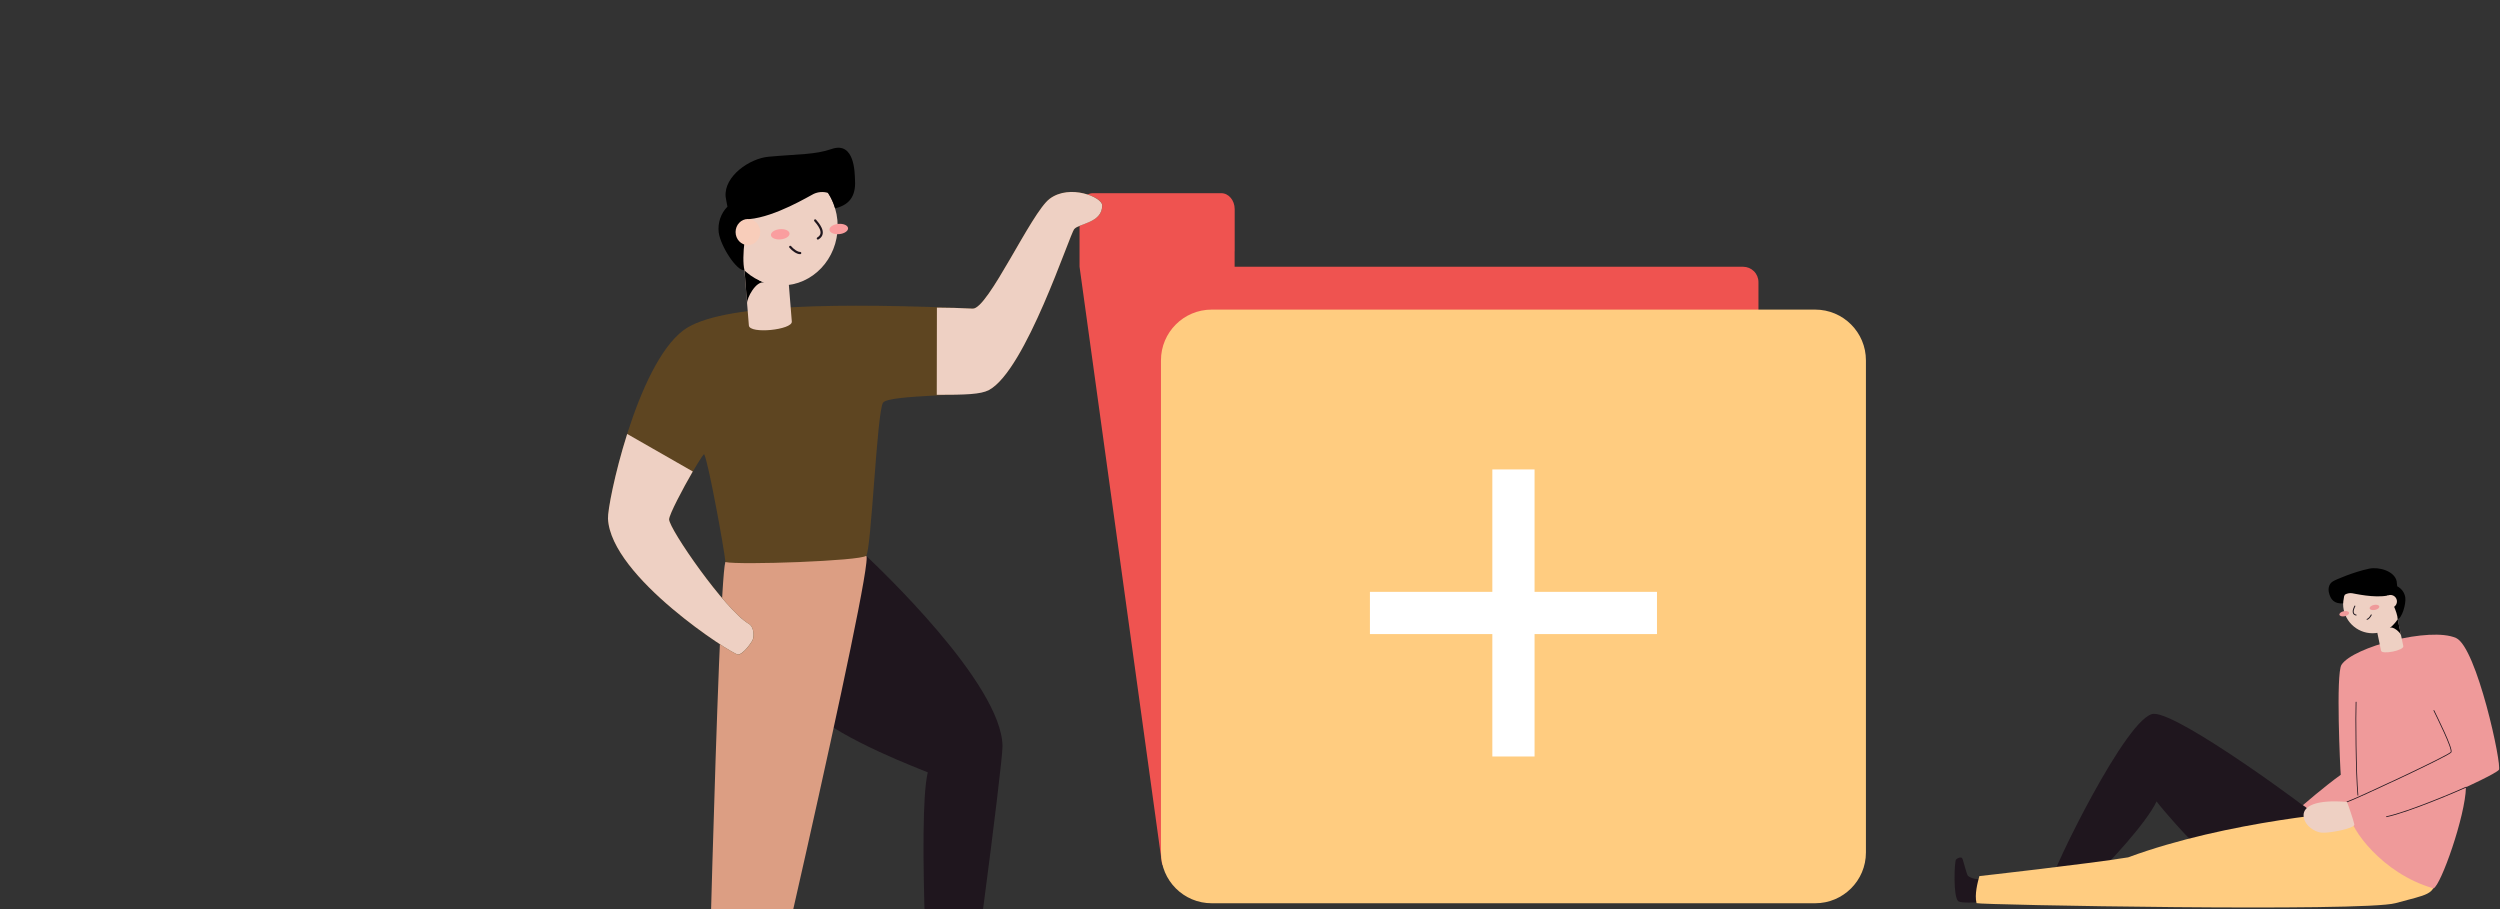 <svg width="440" height="160" viewBox="0 0 440 160" fill="none" xmlns="http://www.w3.org/2000/svg">
<rect x="0" y="0" width="440" height="160" fill="#333333" stroke="none"/>
<g clip-path="url(#clip0_8997_281159)">
<g clip-path="url(#clip1_8997_281159)">
<path d="M309.488 64.793V49.652C309.488 48.935 309.204 48.248 308.697 47.741C308.19 47.235 307.503 46.95 306.786 46.95H305.527H217.294V44.27C217.294 44.223 217.305 44.178 217.305 44.133V36.81C217.305 35.259 216.247 34 214.941 34H192.364C191.058 34 190 35.259 190 36.81V46.943L204.535 152.203H210.953L312.979 80.524L309.488 64.793Z" fill="#EF5350"/>
<path d="M319.475 54.49H213.258C208.327 54.49 204.33 58.488 204.33 63.419V150.044C204.33 154.975 208.327 158.973 213.258 158.973H319.475C324.406 158.973 328.403 154.975 328.403 150.044V63.419C328.403 58.488 324.406 54.49 319.475 54.49Z" fill="#FFCC80"/>
<path d="M266.367 82.621V133.142" stroke="white" stroke-width="7.431" stroke-miterlimit="10"/>
<path d="M241.107 107.881H291.628" stroke="white" stroke-width="7.431" stroke-miterlimit="10"/>
</g>
<g clip-path="url(#clip2_8997_281159)">
<path d="M348.62 158.787C348.122 158.799 345.157 159.021 344.649 158.607C343.726 157.859 343.975 151.579 344.26 151.277C344.544 150.975 345.155 150.778 345.339 151.04C345.524 151.302 346.087 153.783 346.336 154.109C346.586 154.436 347.832 154.875 348.501 154.678" fill="#1F161E"/>
<path d="M407.856 143.744C407.171 142.934 383.704 125.543 379.079 125.633C374.454 125.723 360.921 153.807 361.177 154.752C361.434 155.697 368.597 154.146 369.62 153.286C370.642 152.426 377.785 144.866 379.56 141.044C380.258 142.056 386.008 148.718 387.726 149.793C389.443 150.867 407.856 143.744 407.856 143.744Z" fill="#1F161E"/>
<path d="M347.871 158.954C348.26 159.263 416.016 160.51 421.616 158.954C427.216 157.398 428.695 157.553 428.617 154.286C428.54 151.02 417.647 142.695 416.248 142.695C414.104 142.695 392.044 144.441 374.548 150.896C367.567 152.038 348.369 154.192 348.369 154.192C348.055 155.334 347.492 157.438 347.871 158.954Z" fill="#FFCC80"/>
<path d="M432.263 112.286C435.915 113.905 440.408 134.816 439.797 135.501C439.186 136.187 434.008 138.545 434.008 138.545C433.908 143.637 429.595 155.824 428.301 156.355C419.205 153.767 413.611 145.701 413.611 143.492C413.611 141.283 406.684 142.976 406.151 142.36C405.902 142.105 405.619 141.885 405.311 141.707C405.311 141.707 409.05 138.466 411.975 136.361C411.873 135.461 411.09 118.594 412.1 117.009C414.109 113.865 427.71 110.269 432.263 112.286Z" fill="#EF9A9A"/>
<path d="M434.039 138.539C433.042 139.01 423.984 142.915 420.02 143.742" stroke="#1F161E" stroke-width="0.137" stroke-miterlimit="10" stroke-linecap="round"/>
<path d="M428.363 125.051C428.834 126.048 431.734 131.795 431.38 132.386C431.026 132.977 414.516 140.669 413.064 141.137" stroke="#1F161E" stroke-width="0.137" stroke-miterlimit="10" stroke-linecap="round"/>
<path d="M414.67 123.572C414.577 125.702 414.637 136.113 414.991 139.958" stroke="#1F161E" stroke-width="0.137" stroke-miterlimit="10" stroke-linecap="round"/>
<path d="M413.065 141.139C413.214 141.45 414.256 144.46 414.366 145.113C414.476 145.766 410.212 146.629 408.726 146.556C407.24 146.484 405.428 145.105 405.428 143.475C405.428 141.844 407.659 140.69 413.065 141.139Z" fill="#EED0C3"/>
<path d="M419.07 114.532C419.219 115.243 423.139 114.48 422.982 113.717L421.99 108.975L418.08 109.79L419.07 114.532Z" fill="#EED0C3"/>
<path d="M422.581 111.803C422.494 111.381 421.222 110.127 420.529 110.526C421.379 110.01 421.604 108.808 421.99 108.965L422.581 111.803Z" fill="black"/>
<path d="M417.573 111.451C420.439 111.451 422.762 109.128 422.762 106.263C422.762 103.397 420.439 101.074 417.573 101.074C414.708 101.074 412.385 103.397 412.385 106.263C412.385 109.128 414.708 111.451 417.573 111.451Z" fill="#EED0C3"/>
<path d="M412.676 108.459C413.144 108.361 413.481 108.084 413.431 107.84C413.38 107.596 412.959 107.478 412.491 107.575C412.024 107.673 411.686 107.95 411.737 108.194C411.788 108.438 412.208 108.556 412.676 108.459Z" fill="#EF9A9A"/>
<path d="M418.002 107.347C418.47 107.25 418.808 106.973 418.757 106.729C418.706 106.485 418.285 106.366 417.818 106.464C417.35 106.561 417.012 106.838 417.063 107.082C417.114 107.326 417.534 107.445 418.002 107.347Z" fill="#EF9A9A"/>
<path d="M414.458 106.668C414.348 106.917 413.733 108.044 414.67 108.249" stroke="#1F161E" stroke-width="0.172" stroke-miterlimit="10" stroke-linecap="round"/>
<path d="M416.609 109.003C416.859 108.943 417.19 108.552 417.34 108.223" stroke="#1F161E" stroke-width="0.172" stroke-miterlimit="10" stroke-linecap="round"/>
<path d="M421.81 102.288C421.441 100.525 418.708 99.725 416.998 100.081C414.275 100.65 411.096 102.006 410.587 102.325C409.737 102.839 409.795 103.846 409.864 104.175C410.151 105.546 410.829 106.294 412.385 106.197C412.388 105.688 412.472 105.183 412.634 104.701C413.022 104.451 413.486 104.346 413.943 104.404C414.355 104.459 417.895 105.305 420.279 104.806C420.69 105.185 421.959 107.77 421.994 108.967C422.7 108.86 423.512 106.319 423.328 105.115C423.259 104.705 423.094 104.316 422.847 103.981C422.6 103.646 422.278 103.373 421.907 103.185C421.872 102.926 421.837 102.427 421.81 102.288Z" fill="black"/>
<path d="M420.72 106.997C421.351 106.997 421.862 106.485 421.862 105.855C421.862 105.224 421.351 104.713 420.72 104.713C420.089 104.713 419.578 105.224 419.578 105.855C419.578 106.485 420.089 106.997 420.72 106.997Z" fill="#EED0C3"/>
</g>
<path d="M152.443 97.822C153.992 99.299 176.439 120.342 176.439 131.398C176.439 134.743 170.053 183.765 169.334 184.762H163.787C163.787 184.762 161.344 143.921 163.288 135.939C161.846 135.293 148.633 130.424 142.771 125.204C136.909 119.984 141.103 99.897 152.443 97.822Z" fill="#1F161E"/>
<path d="M152.444 97.823C154.188 98.148 130.067 201.671 130.067 201.671H124.076C124.076 201.671 126.351 103.689 127.656 98.919C133.871 96.941 147.751 96.941 152.444 97.823Z" fill="#DC9E83"/>
<path d="M120.296 58.118C126.689 53.348 148.559 53.348 171.219 54.304C173.898 54.419 181.501 37.393 184.743 34.971C188.312 32.306 194 34.713 194 36.13C194 39.224 189.945 39.298 189.087 40.298C188.229 41.299 180.559 65.118 174.083 68.625C171.99 69.762 156.504 69.385 155.423 70.865C154.341 72.346 153.35 96.903 152.446 97.815C151.543 98.727 130.136 99.484 127.673 98.922C127.537 97.014 124.655 81.184 123.932 79.943C123.534 79.906 117.774 90.125 117.777 91.414C117.777 93.112 127.634 107.34 131.766 109.776C132.837 110.404 132.68 112.191 132.484 112.626C132.289 113.062 130.813 115.21 129.892 115.21C128.971 115.21 107.487 101.562 107.002 91.277C106.873 88.497 112.058 64.283 120.296 58.118Z" fill="#5E4521"/>
<path d="M139.359 56.597C139.477 58.052 131.927 58.842 131.801 57.28L131.02 47.556L138.577 46.877L139.359 56.597Z" fill="#EED0C3"/>
<path d="M131.487 53.364C131.417 52.5 133.047 49.351 134.526 49.724C132.698 49.218 131.634 47.033 131.037 47.557L131.487 53.364Z" fill="black"/>
<path d="M137.578 50.234C143.02 50.234 147.432 45.566 147.432 39.808C147.432 34.05 143.02 29.383 137.578 29.383C132.136 29.383 127.725 34.05 127.725 39.808C127.725 45.566 132.136 50.234 137.578 50.234Z" fill="#EED0C3"/>
<path d="M147.693 41.208C148.597 41.126 149.298 40.656 149.258 40.159C149.218 39.661 148.452 39.324 147.548 39.405C146.643 39.487 145.943 39.956 145.983 40.454C146.023 40.952 146.788 41.289 147.693 41.208Z" fill="#FA9E9F"/>
<path d="M137.394 42.135C138.298 42.054 138.999 41.584 138.959 41.086C138.919 40.589 138.153 40.251 137.249 40.333C136.344 40.414 135.644 40.884 135.684 41.382C135.724 41.879 136.49 42.217 137.394 42.135Z" fill="#FA9E9F"/>
<path d="M143.473 38.797C143.822 39.233 145.545 41.03 143.947 41.968" stroke="#1F161E" stroke-width="0.399" stroke-miterlimit="10" stroke-linecap="round"/>
<path d="M140.829 44.535C140.337 44.561 139.527 43.999 139.084 43.453" stroke="#1F161E" stroke-width="0.399" stroke-miterlimit="10" stroke-linecap="round"/>
<path d="M127.708 34.599C127.418 30.992 131.954 27.88 135.262 27.585C140.524 27.109 143.472 27.234 146.358 26.227C150.489 24.787 150.412 30.657 150.468 31.325C150.692 34.134 149.865 35.965 146.979 36.674C146.702 35.703 146.282 34.785 145.733 33.953C144.893 33.694 143.993 33.758 143.193 34.134C142.471 34.477 136.49 38.143 131.881 38.564C131.34 39.528 130.44 45.239 131.03 47.561C129.683 47.764 126.822 43.341 126.494 40.916C126.396 40.085 126.484 39.241 126.751 38.452C127.018 37.664 127.455 36.952 128.029 36.375C127.938 35.865 127.732 34.883 127.708 34.599Z" fill="black"/>
<path d="M131.633 43.137C132.832 43.137 133.804 42.109 133.804 40.841C133.804 39.573 132.832 38.545 131.633 38.545C130.435 38.545 129.463 39.573 129.463 40.841C129.463 42.109 130.435 43.137 131.633 43.137Z" fill="#F8CDBA"/>
<path d="M131.749 109.774C127.618 107.337 117.764 93.109 117.76 91.411C117.76 90.584 120.123 86.092 121.927 82.98L110.384 76.375C108.158 83.389 106.94 89.916 107.006 91.278C107.488 101.564 128.954 115.19 129.875 115.19C130.796 115.19 132.272 113.06 132.468 112.605C132.663 112.151 132.823 110.401 131.749 109.774Z" fill="#EED0C3"/>
<path d="M184.742 34.987C181.501 37.408 173.898 54.427 171.204 54.32C166.644 54.128 169.271 54.224 164.896 54.143L164.871 69.489C169.948 69.489 172.621 69.419 174.065 68.64C180.545 65.133 188.218 41.322 189.069 40.314C189.92 39.306 193.982 39.239 193.982 36.146C193.999 34.728 188.301 32.321 184.742 34.987Z" fill="#EED0C3"/>
</g>
<defs>
<clipPath id="clip0_8997_281159">
<rect width="440" height="160" fill="white"/>
</clipPath>
<clipPath id="clip1_8997_281159">
<rect width="138.403" height="124.974" fill="white" transform="translate(190 34)"/>
</clipPath>
<clipPath id="clip2_8997_281159">
<rect width="95.851" height="59.721" fill="white" transform="translate(344 100)"/>
</clipPath>
</defs>
</svg>
